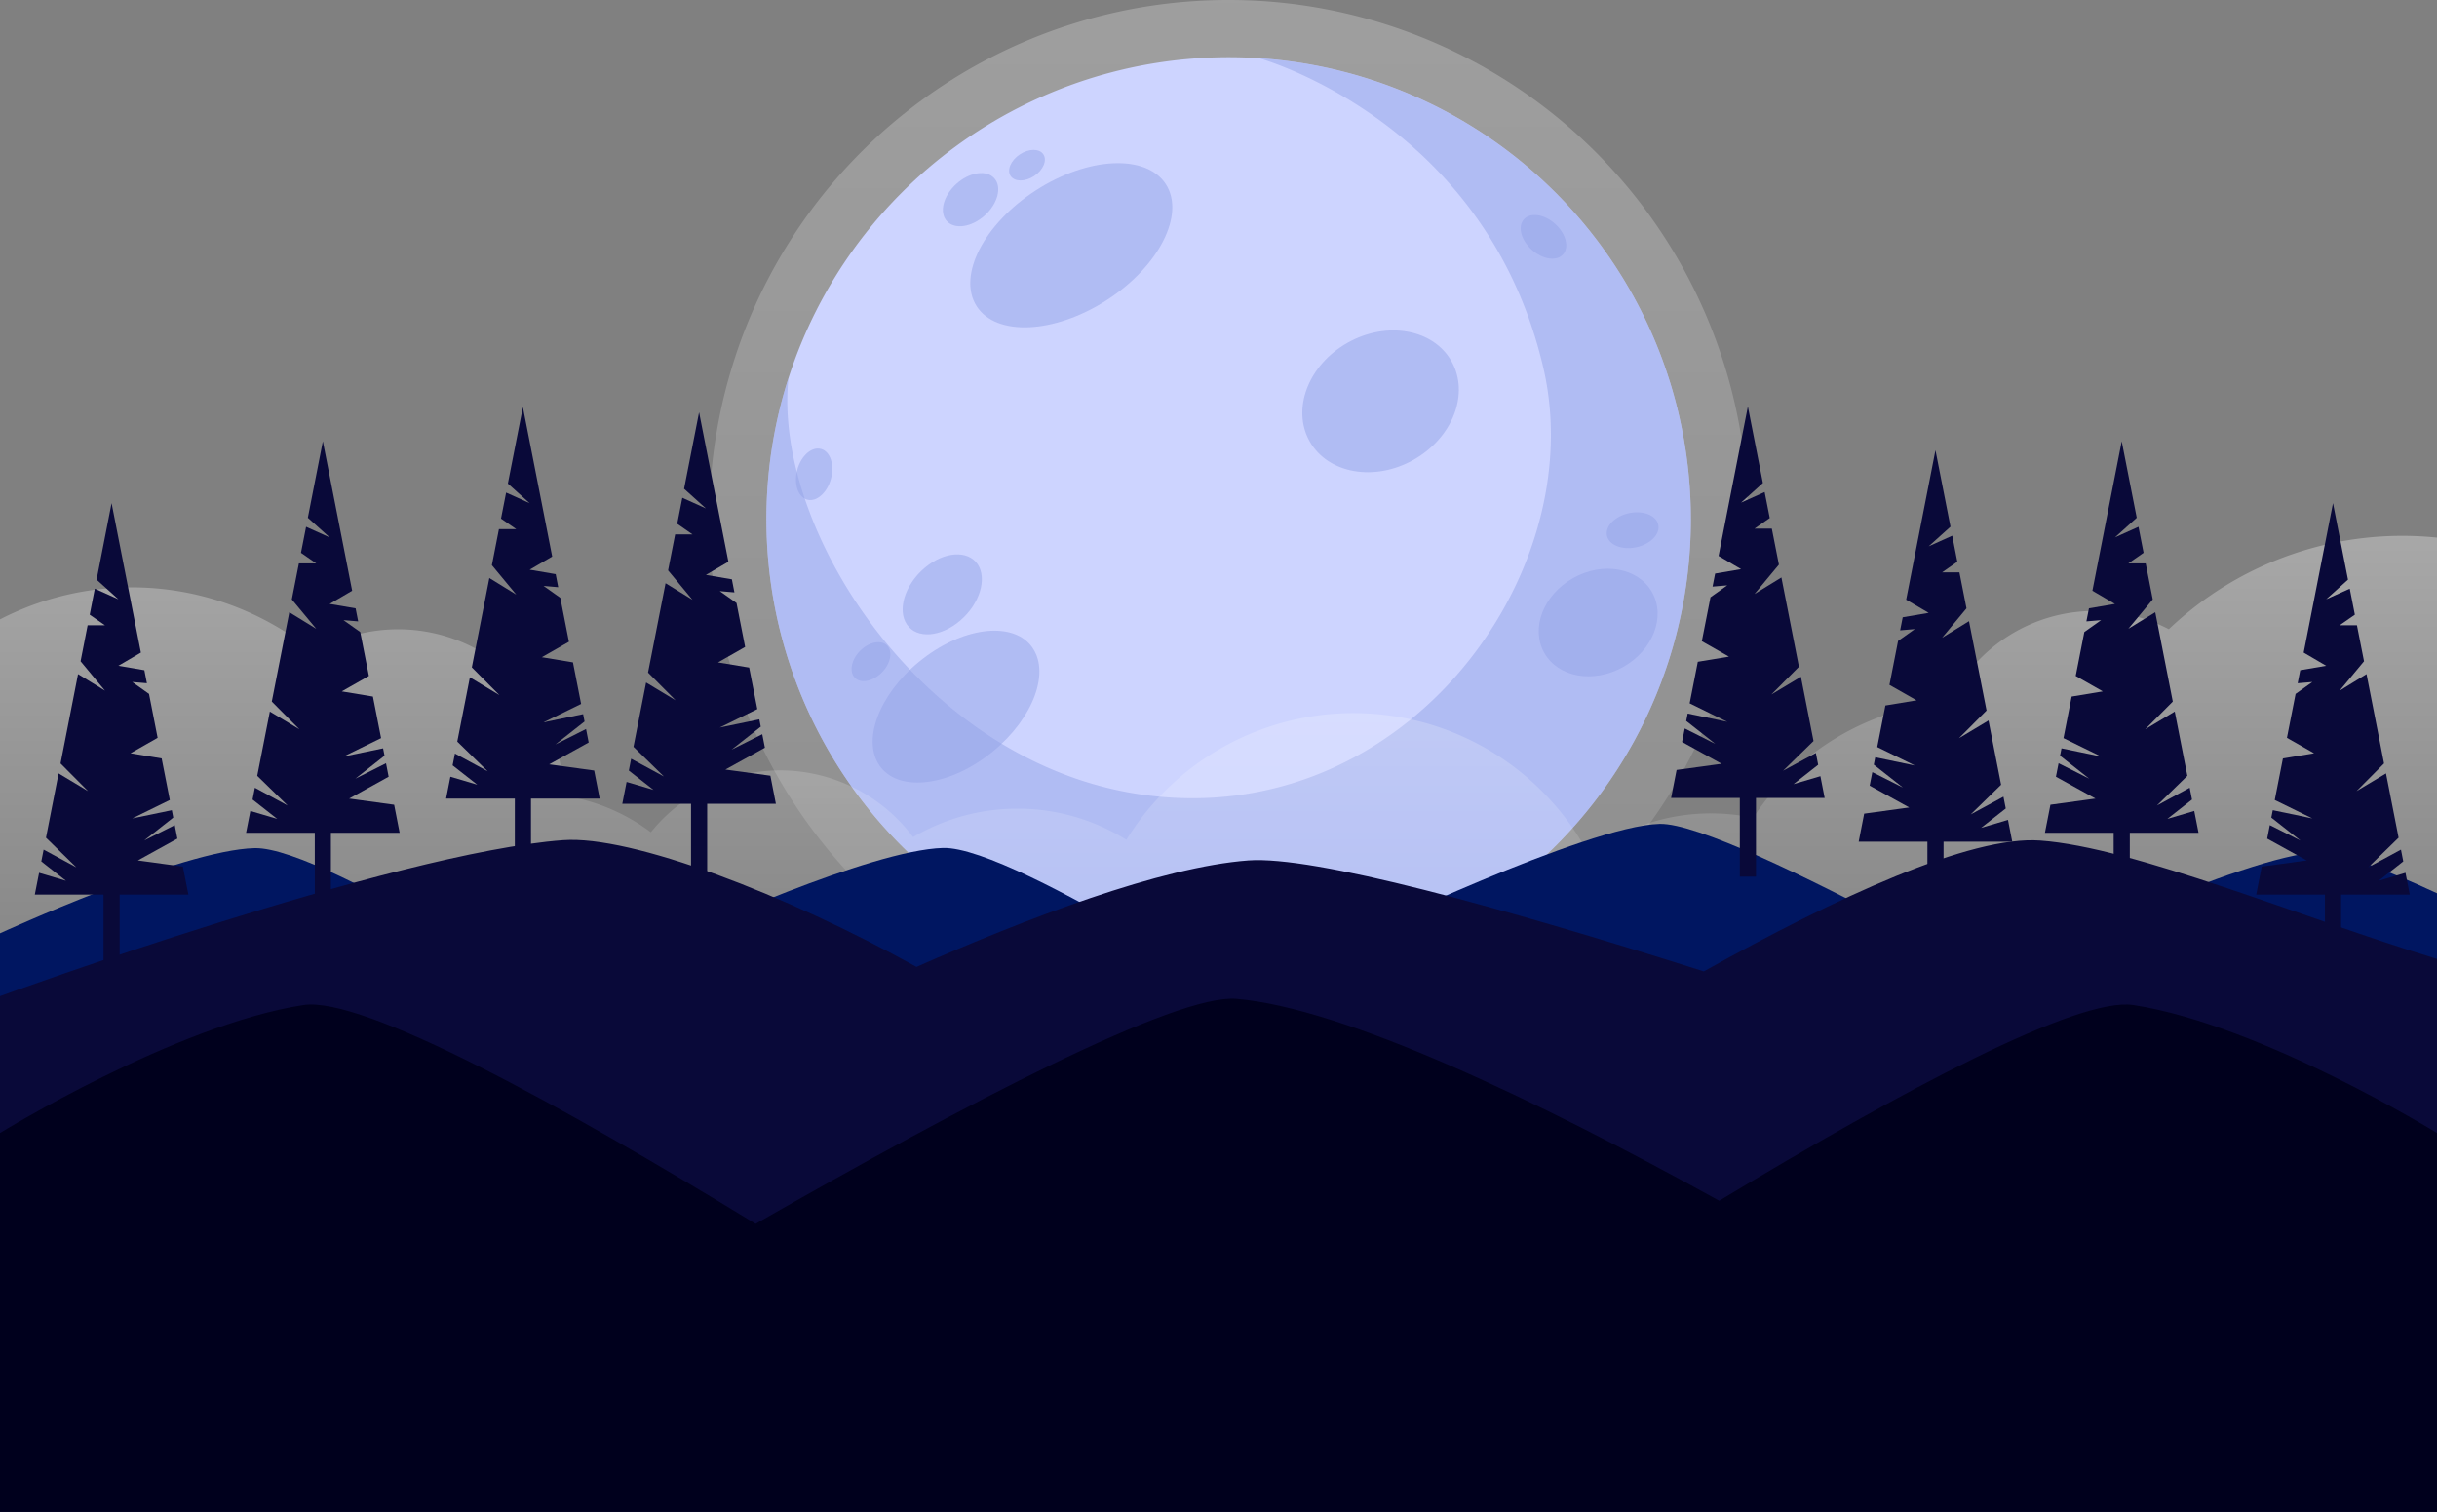 <svg xmlns="http://www.w3.org/2000/svg" xmlns:xlink="http://www.w3.org/1999/xlink" viewBox="0 0 750 465.26"><rect x="0" y="0" width="750" height="465.26" fill="#808080" stroke="none"/><defs><style>.cls-1{fill:url(#Degradado_sin_nombre_12);}.cls-2{fill:#cdd4ff;}.cls-3{opacity:0.5;}.cls-4{fill:#94a3e7;}.cls-5{opacity:0.4;fill:url(#Degradado_sin_nombre_12-2);}.cls-6{fill:#001661;}.cls-7{fill:#090939;}.cls-8{fill:#00001d;}</style><linearGradient id="Degradado_sin_nombre_12" x1="378.13" y1="-1682.98" x2="378.13" y2="644.78" gradientUnits="userSpaceOnUse"><stop offset="0" stop-color="#fff"/><stop offset="0.22" stop-color="#fff" stop-opacity="0.76"/><stop offset="0.6" stop-color="#fff" stop-opacity="0.36"/><stop offset="0.87" stop-color="#fff" stop-opacity="0.1"/><stop offset="1" stop-color="#fff" stop-opacity="0"/></linearGradient><linearGradient id="Degradado_sin_nombre_12-2" x1="375" y1="123.1" x2="375" y2="333.3" xlink:href="#Degradado_sin_nombre_12"/></defs><title>Asset 7</title><g id="Layer_2" data-name="Layer 2"><g id="BACKGROUND_2" data-name="BACKGROUND 2"><path class="cls-1" d="M378.13,319.71A160,160,0,0,1,225.89,111l.71-2.21,0,0A159.73,159.73,0,0,1,378.13,0c3.5,0,7.05.12,10.54.34a159.9,159.9,0,0,1,51.68,306.8A158.82,158.82,0,0,1,378.13,319.71Z"/><path class="cls-2" d="M520.37,159.85a142.25,142.25,0,1,1-277.71-43.51h0A142.32,142.32,0,0,1,378.13,17.61c3.15,0,6.29.1,9.39.3A142.26,142.26,0,0,1,520.37,159.85Z"/><g class="cls-3"><path class="cls-4" d="M475.26,200.91c4.26,7.56,15.15,9.5,24.31,4.33s13.12-15.48,8.86-23-15.15-9.5-24.31-4.33S471,193.35,475.26,200.91Z"/></g><g class="cls-3"><path class="cls-4" d="M403.05,135.81c5.62,9.95,19.94,12.5,32,5.69s17.27-20.37,11.66-30.32-19.93-12.49-32-5.69S397.44,125.86,403.05,135.81Z"/></g><g class="cls-3"><path class="cls-4" d="M494.55,164.84c.61,2.9,4.66,4.5,9,3.58s7.42-4,6.8-6.92-4.65-4.51-9-3.58S493.94,161.94,494.55,164.84Z"/></g><g class="cls-3"><path class="cls-4" d="M469,67.48c2-2.2,6.28-1.57,9.6,1.42s4.42,7.19,2.44,9.39-6.28,1.58-9.61-1.41S467,69.69,469,67.48Z"/></g><g class="cls-3"><path class="cls-4" d="M252.67,138.15c2.86.77,4.23,4.9,3.06,9.21s-4.43,7.18-7.29,6.41-4.23-4.9-3.07-9.21S249.81,137.38,252.67,138.15Z"/></g><g class="cls-3"><path class="cls-4" d="M358.81,56.71c6,9.33-2.14,25.31-18.23,35.67s-34,11.2-40,1.87,2.15-25.31,18.23-35.68S352.8,47.37,358.81,56.71Z"/></g><g class="cls-3"><path class="cls-4" d="M306,54.86c2.42,2.67,1.1,7.8-2.93,11.44s-9.26,4.42-11.68,1.74-1.1-7.79,2.93-11.44S303.62,52.18,306,54.86Z"/></g><g class="cls-3"><path class="cls-4" d="M321.11,47.51c1.21,1.85-.06,4.83-2.84,6.66s-6,1.82-7.24,0,.06-4.83,2.84-6.66S319.89,45.67,321.11,47.51Z"/></g><g class="cls-3"><path class="cls-4" d="M318.23,200.09c5,8.63-1.77,23.4-15.05,33s-28.07,10.35-33,1.72,1.77-23.4,15.05-33S313.27,191.45,318.23,200.09Z"/></g><g class="cls-3"><path class="cls-4" d="M273.37,199.09c1.48,2.19.3,6-2.64,8.48s-6.51,2.75-8,.57-.3-6,2.63-8.47S271.89,196.91,273.37,199.09Z"/></g><g class="cls-3"><path class="cls-4" d="M300.88,173.64c3,4.47.61,12.24-5.4,17.36s-13.35,5.64-16.38,1.17-.61-12.23,5.4-17.35S297.84,169.18,300.88,173.64Z"/></g><g class="cls-3"><path class="cls-4" d="M520.37,159.85a142.25,142.25,0,1,1-277.71-43.51h0c-4.95,46.73,41.6,119,109.35,128.27,80.17,11,137.66-67.86,123-131.24-17.64-76.28-87.5-95.44-87.5-95.44h0A142.26,142.26,0,0,1,520.37,159.85Z"/></g><path class="cls-5" d="M750,165.45a104.18,104.18,0,0,0-82.53,28.18h0a49.44,49.44,0,0,0-67.4,22.29A79.47,79.47,0,0,0,565.24,227a80.27,80.27,0,0,0-25.71,24.67,62.33,62.33,0,0,0-13-1.36A61.62,61.62,0,0,0,489,263a82.1,82.1,0,0,0-142.35-4.57A63.43,63.43,0,0,0,281,257.6a51.08,51.08,0,0,0-80.7-1.49h0a59.54,59.54,0,0,0-27-11.29h0c0-.22,0-.44,0-.67a50.77,50.77,0,0,0-76.71-43.37h0A88.4,88.4,0,0,0,0,190.61V341.67c28.29-8.1,115.53-7.24,229.5,8.81,139.07,19.58,252.63-1.94,315-5,81.88-4,150.15,2.43,205.5,5Z"/><path class="cls-6" d="M0,287.21S55.86,261.55,78.36,261s110.32,58.19,110.32,58.19H0Z"/><path class="cls-6" d="M211.87,287.21s55.86-25.66,78.36-26.26,110.32,58.19,110.32,58.19H211.87Z"/><path class="cls-6" d="M418.18,287.81s70.09-33.68,92.58-34.27,135.18,65.6,135.18,65.6H445Z"/><path class="cls-6" d="M750,274.89c-16.29-7.55-30-12.76-36.34-12.59-22.53.59-92.7,34.28-92.7,34.28l26.83,31.33H750Z"/><path class="cls-7" d="M750,295.1V465.26H0V306.55s121.1-44.18,173.32-48c21-1.55,68.55,16.7,108.73,39,33.83-14.91,75.25-30.77,102.15-32.76,20.14-1.49,77.4,14.25,140.15,34.14,41-22.89,82.12-41.84,103.55-40.26C656.77,260.74,709,282.63,750,295.1Z"/><path class="cls-8" d="M750,348.67V465.26H0V348.67s54-33.28,93.35-39.37c18.3-2.83,79.22,30.66,139.19,67.32,64.34-36.84,129.42-70.83,148-69.23,33,2.84,91.52,30.63,148.56,62.13,56-33.76,110.39-62.86,127.5-60.22C696,315.39,750,348.67,750,348.67Z"/><polygon class="cls-7" points="572.02 259.02 573.71 250.39 587.57 248.49 575.4 241.77 576.22 237.62 585.63 242.36 576.67 235.31 577.12 233.04 589.3 235.57 577.73 229.9 580.24 217.11 589.83 215.52 581.49 210.77 584.14 197.25 589.3 193.59 584.78 193.97 585.57 189.96 593.56 188.6 586.63 184.54 595.65 138.55 600.27 162.09 593.56 168.13 600.81 164.86 602.38 172.87 602.38 172.87 597.7 176.13 603.02 176.13 605.2 187.21 597.7 196.25 605.97 191.16 611.37 218.65 602.89 227.17 611.97 221.72 615.85 241.5 606.49 250.63 616.57 245.17 617.28 248.8 609.69 254.76 617.97 252.31 619.28 259.02 598.14 259.02 598.14 283.22 593.17 283.22 593.17 259.02 572.02 259.02"/><polygon class="cls-7" points="514.29 245.57 515.98 236.94 529.84 235.05 517.67 228.33 518.49 224.18 527.9 228.92 518.94 221.86 519.39 219.59 531.57 222.12 520 216.45 522.51 203.66 532.1 202.07 523.75 197.32 526.41 183.8 531.57 180.14 527.05 180.52 527.84 176.51 535.83 175.15 528.9 171.09 537.92 125.1 542.54 148.64 535.83 154.68 543.08 151.42 544.65 159.42 544.65 159.42 539.96 162.68 545.29 162.68 547.47 173.76 539.96 182.8 548.24 177.71 553.63 205.2 545.16 213.72 554.24 208.27 558.12 228.05 548.76 237.18 558.84 231.72 559.55 235.35 551.96 241.31 560.24 238.86 561.55 245.57 540.41 245.57 540.41 269.77 535.44 269.77 535.44 245.57 514.29 245.57"/><polygon class="cls-7" points="184.55 245.75 182.86 237.12 169.01 235.22 181.17 228.5 180.36 224.35 170.94 229.09 179.9 222.04 179.46 219.77 167.28 222.29 178.84 216.63 176.33 203.84 166.74 202.25 175.09 197.49 172.44 183.97 167.28 180.31 171.79 180.7 171.01 176.69 163.01 175.32 169.94 171.27 160.92 125.28 156.3 148.81 163.01 154.86 155.76 151.59 154.19 159.59 154.19 159.59 158.88 162.85 153.55 162.85 151.38 173.93 158.88 182.98 150.6 177.88 145.21 205.38 153.68 213.9 144.61 208.44 140.73 228.22 150.08 237.35 140.01 231.9 139.29 235.53 146.88 241.48 138.61 239.03 137.29 245.75 158.44 245.75 158.44 269.95 163.41 269.95 163.41 245.75 184.55 245.75"/><polygon class="cls-7" points="122.99 256.27 121.3 247.65 107.45 245.75 119.61 239.03 118.8 234.88 109.38 239.62 118.34 232.56 117.9 230.29 105.71 232.82 117.28 227.15 114.77 214.36 105.18 212.77 113.53 208.02 110.87 194.5 105.71 190.84 110.23 191.22 109.44 187.21 101.45 185.85 108.38 181.79 99.36 135.8 94.74 159.34 101.45 165.38 94.2 162.12 92.63 170.12 92.63 170.12 97.32 173.38 91.99 173.38 89.81 184.46 97.32 193.5 89.04 188.41 83.65 215.9 92.12 224.42 83.05 218.97 79.17 238.75 88.52 247.88 78.44 242.42 77.73 246.05 85.32 252.01 77.05 249.56 75.73 256.27 96.88 256.27 96.88 280.47 101.84 280.47 101.84 256.27 122.99 256.27"/><polygon class="cls-7" points="57.98 275.31 56.28 266.69 42.43 264.79 54.59 258.07 53.78 253.92 44.36 258.65 53.32 251.6 52.88 249.33 40.7 251.86 52.26 246.19 49.75 233.4 40.16 231.81 48.51 227.06 45.86 213.54 40.7 209.88 45.21 210.26 44.43 206.25 36.43 204.89 43.36 200.83 34.34 154.84 29.73 178.38 36.43 184.42 29.18 181.16 27.61 189.16 27.61 189.16 32.3 192.42 26.97 192.42 24.8 203.5 32.3 212.54 24.02 207.45 18.63 234.94 27.1 243.46 18.03 238.01 14.15 257.79 23.5 266.92 13.43 261.46 12.71 265.09 20.3 271.05 12.03 268.6 10.71 275.31 31.86 275.31 31.86 299.51 36.83 299.51 36.83 275.31 57.98 275.31"/><polygon class="cls-7" points="629.34 256.27 631.03 247.65 644.89 245.75 632.72 239.03 633.54 234.88 642.95 239.62 633.99 232.56 634.44 230.29 646.62 232.82 635.05 227.15 637.56 214.36 647.15 212.77 638.81 208.02 641.46 194.5 646.62 190.84 642.1 191.22 642.89 187.21 650.88 185.85 643.95 181.79 652.97 135.8 657.59 159.34 650.88 165.38 658.13 162.12 659.7 170.12 659.7 170.12 655.01 173.38 660.35 173.38 662.52 184.46 655.01 193.5 663.29 188.41 668.69 215.9 660.21 224.42 669.29 218.97 673.17 238.75 663.81 247.88 673.89 242.42 674.6 246.05 667.01 252.01 675.29 249.56 676.61 256.27 655.46 256.27 655.46 280.47 650.49 280.47 650.49 256.27 629.34 256.27"/><polygon class="cls-7" points="694.36 275.31 696.05 266.69 709.9 264.79 697.74 258.07 698.55 253.92 707.97 258.65 699.01 251.6 699.46 249.33 711.64 251.86 700.07 246.19 702.58 233.4 712.17 231.81 703.82 227.06 706.48 213.54 711.64 209.88 707.12 210.26 707.91 206.25 715.9 204.89 708.97 200.83 717.99 154.84 722.61 178.38 715.9 184.42 723.15 181.16 724.72 189.16 724.72 189.16 720.03 192.42 725.36 192.42 727.54 203.5 720.03 212.54 728.31 207.45 733.7 234.94 725.23 243.46 734.3 238.01 738.18 257.79 728.83 266.92 738.91 261.46 739.62 265.09 732.03 271.05 740.3 268.6 741.62 275.31 720.48 275.31 720.48 299.51 715.51 299.51 715.51 275.31 694.36 275.31"/><polygon class="cls-7" points="238.78 247.35 237.09 238.72 223.24 236.82 235.4 230.1 234.59 225.95 225.17 230.69 234.13 223.63 233.69 221.37 221.51 223.89 233.07 218.22 230.56 205.44 220.97 203.85 229.32 199.09 226.67 185.57 221.51 181.91 226.02 182.3 225.24 178.28 217.24 176.92 224.17 172.87 215.15 126.87 210.53 150.41 217.24 156.46 209.99 153.19 208.42 161.19 208.42 161.19 213.11 164.45 207.78 164.45 205.61 175.53 213.11 184.58 204.83 179.48 199.44 206.98 207.91 215.5 198.84 210.04 194.96 229.82 204.31 238.95 194.24 233.49 193.53 237.13 201.12 243.08 192.84 240.63 191.52 247.35 212.67 247.35 212.67 271.55 217.64 271.55 217.64 247.35 238.78 247.35"/></g></g></svg>